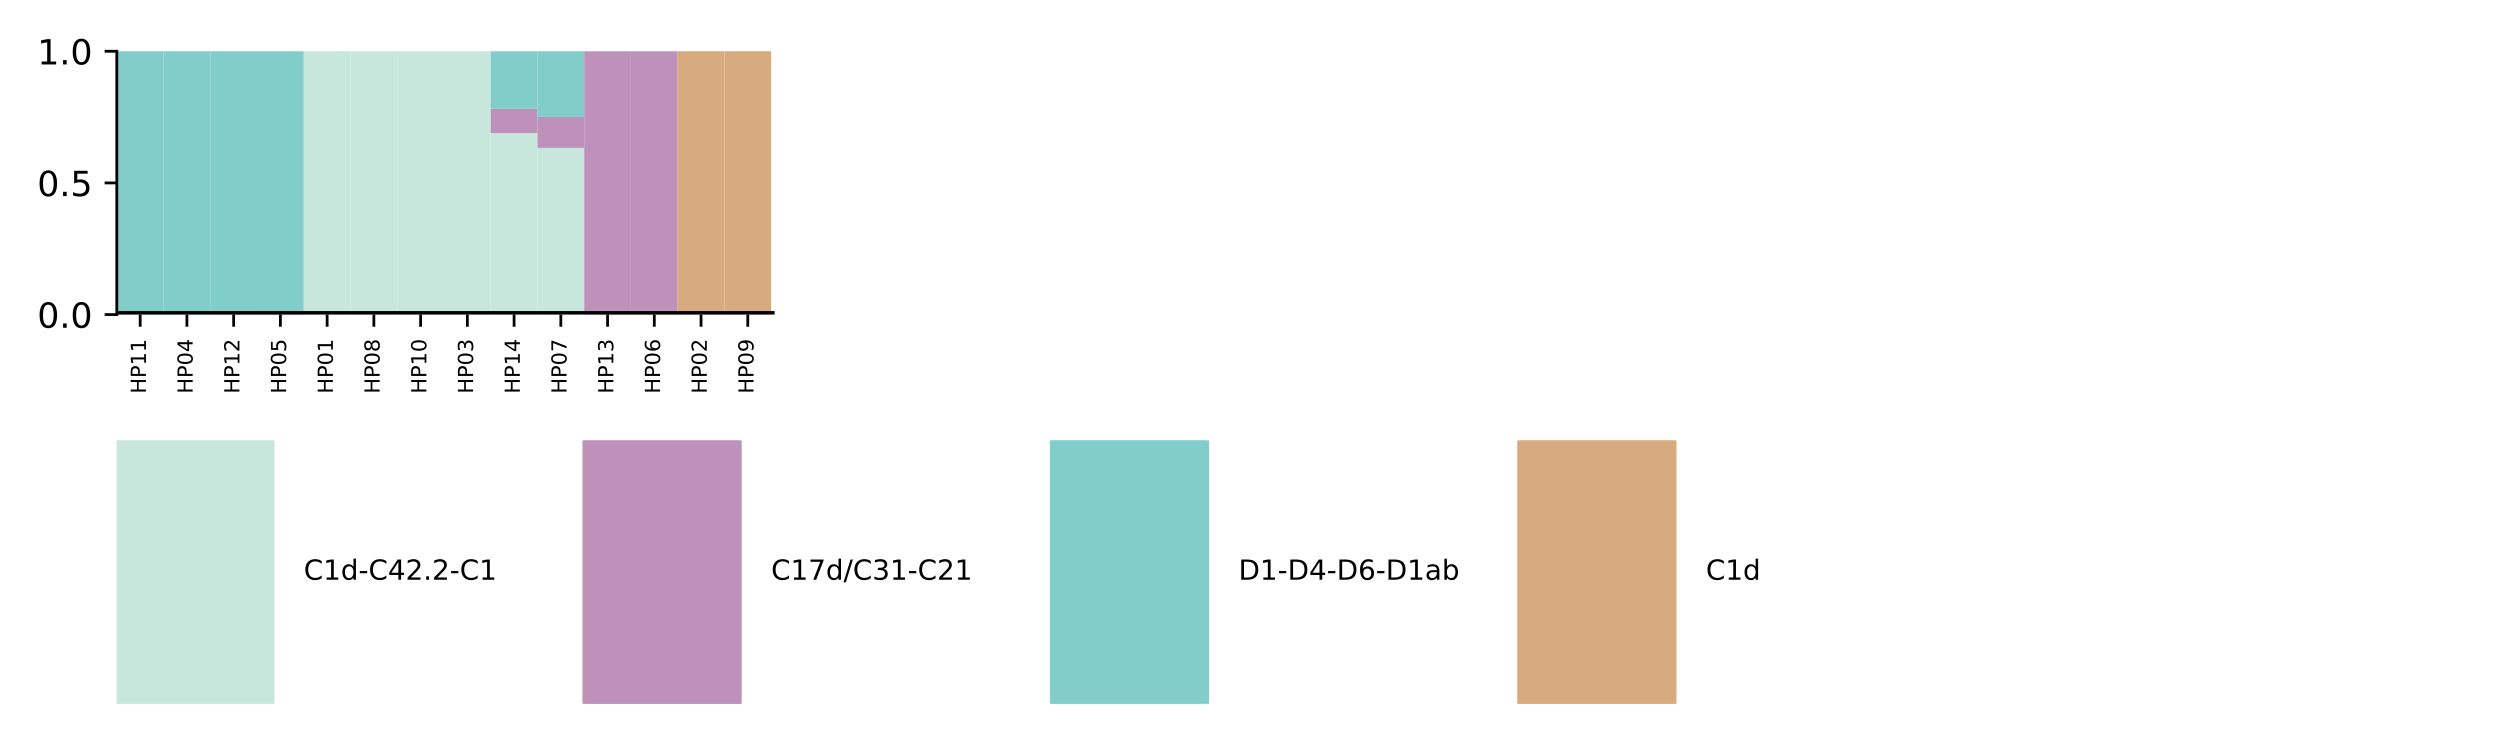 <?xml version="1.0" encoding="utf-8" standalone="no"?>
<!DOCTYPE svg PUBLIC "-//W3C//DTD SVG 1.1//EN"
  "http://www.w3.org/Graphics/SVG/1.1/DTD/svg11.dtd">
<!-- Created with matplotlib (http://matplotlib.org/) -->
<svg height="216pt" version="1.1" viewBox="0 0 720 216" width="720pt" xmlns="http://www.w3.org/2000/svg" xmlns:xlink="http://www.w3.org/1999/xlink">
 <defs>
  <style type="text/css">
*{stroke-linecap:butt;stroke-linejoin:round;}
  </style>
 </defs>
 <g id="figure_1">
  <g id="patch_1">
   <path d="M 0 216 
L 720 216 
L 720 0 
L 0 0 
z
" style="fill:#ffffff;"/>
  </g>
  <g id="axes_1">
   <g id="patch_2">
    <path d="M 33.64 90.595 
L 706.68 90.595 
L 706.68 14.76 
L 33.64 14.76 
z
" style="fill:#ffffff;"/>
   </g>
   <g id="PatchCollection_1">
    <path clip-path="url(#p7e6abe39ae)" d="M 33.64 90.595 
L 47.101 90.595 
L 47.101 14.76 
L 33.64 14.76 
z
" style="fill:#81cdc9;"/>
    <path clip-path="url(#p7e6abe39ae)" d="M 47.101 90.595 
L 60.562 90.595 
L 60.562 14.76 
L 47.101 14.76 
z
" style="fill:#81cdc9;"/>
    <path clip-path="url(#p7e6abe39ae)" d="M 60.562 90.595 
L 74.022 90.595 
L 74.022 89.602 
L 60.562 89.602 
z
" style="fill:#bd91ba;"/>
    <path clip-path="url(#p7e6abe39ae)" d="M 60.562 89.602 
L 74.022 89.602 
L 74.022 14.76 
L 60.562 14.76 
z
" style="fill:#81cdc9;"/>
    <path clip-path="url(#p7e6abe39ae)" d="M 74.022 90.595 
L 87.483 90.595 
L 87.483 89.583 
L 74.022 89.583 
z
" style="fill:#bd91ba;"/>
    <path clip-path="url(#p7e6abe39ae)" d="M 74.022 89.583 
L 87.483 89.583 
L 87.483 14.76 
L 74.022 14.76 
z
" style="fill:#81cdc9;"/>
    <path clip-path="url(#p7e6abe39ae)" d="M 87.483 90.595 
L 100.944 90.595 
L 100.944 14.76 
L 87.483 14.76 
z
" style="fill:#c7e6dc;"/>
    <path clip-path="url(#p7e6abe39ae)" d="M 100.944 90.595 
L 114.405 90.595 
L 114.405 14.76 
L 100.944 14.76 
z
" style="fill:#c7e6dc;"/>
    <path clip-path="url(#p7e6abe39ae)" d="M 114.405 90.595 
L 127.866 90.595 
L 127.866 14.76 
L 114.405 14.76 
z
" style="fill:#c7e6dc;"/>
    <path clip-path="url(#p7e6abe39ae)" d="M 127.866 90.595 
L 141.326 90.595 
L 141.326 14.76 
L 127.866 14.76 
z
" style="fill:#c7e6dc;"/>
    <path clip-path="url(#p7e6abe39ae)" d="M 141.326 90.595 
L 154.787 90.595 
L 154.787 38.36 
L 141.326 38.36 
z
" style="fill:#c7e6dc;"/>
    <path clip-path="url(#p7e6abe39ae)" d="M 141.326 38.36 
L 154.787 38.36 
L 154.787 31.35 
L 141.326 31.35 
z
" style="fill:#bd91ba;"/>
    <path clip-path="url(#p7e6abe39ae)" d="M 141.326 31.35 
L 154.787 31.35 
L 154.787 14.76 
L 141.326 14.76 
z
" style="fill:#81cdc9;"/>
    <path clip-path="url(#p7e6abe39ae)" d="M 154.787 90.595 
L 168.248 90.595 
L 168.248 42.595 
L 154.787 42.595 
z
" style="fill:#c7e6dc;"/>
    <path clip-path="url(#p7e6abe39ae)" d="M 154.787 42.595 
L 168.248 42.595 
L 168.248 33.685 
L 154.787 33.685 
z
" style="fill:#bd91ba;"/>
    <path clip-path="url(#p7e6abe39ae)" d="M 154.787 33.685 
L 168.248 33.685 
L 168.248 14.76 
L 154.787 14.76 
z
" style="fill:#81cdc9;"/>
    <path clip-path="url(#p7e6abe39ae)" d="M 168.248 90.595 
L 181.709 90.595 
L 181.709 14.76 
L 168.248 14.76 
z
" style="fill:#bd91ba;"/>
    <path clip-path="url(#p7e6abe39ae)" d="M 181.709 90.595 
L 195.17 90.595 
L 195.17 14.76 
L 181.709 14.76 
z
" style="fill:#bd91ba;"/>
    <path clip-path="url(#p7e6abe39ae)" d="M 195.17 90.595 
L 208.63 90.595 
L 208.63 14.76 
L 195.17 14.76 
z
" style="fill:#d8ab7f;"/>
    <path clip-path="url(#p7e6abe39ae)" d="M 208.63 90.595 
L 222.091 90.595 
L 222.091 14.76 
L 208.63 14.76 
z
" style="fill:#d8ab7f;"/>
   </g>
   <g id="matplotlib.axis_1">
    <g id="xtick_1">
     <g id="line2d_1">
      <defs>
       <path d="M 0 0 
L 0 3.5 
" id="m11fb03da22" style="stroke:#000000;stroke-width:0.8;"/>
      </defs>
      <g>
       <use style="stroke:#000000;stroke-width:0.8;" x="40.37" xlink:href="#m11fb03da22" y="90.595"/>
      </g>
     </g>
     <g id="text_1">
      <!-- HP11 -->
      <defs>
       <path d="M 9.812 72.906 
L 19.672 72.906 
L 19.672 43.016 
L 55.516 43.016 
L 55.516 72.906 
L 65.375 72.906 
L 65.375 0 
L 55.516 0 
L 55.516 34.719 
L 19.672 34.719 
L 19.672 0 
L 9.812 0 
z
" id="DejaVuSans-48"/>
       <path d="M 19.672 64.797 
L 19.672 37.406 
L 32.078 37.406 
Q 38.969 37.406 42.719 40.969 
Q 46.484 44.531 46.484 51.125 
Q 46.484 57.672 42.719 61.234 
Q 38.969 64.797 32.078 64.797 
z
M 9.812 72.906 
L 32.078 72.906 
Q 44.344 72.906 50.609 67.359 
Q 56.891 61.812 56.891 51.125 
Q 56.891 40.328 50.609 34.812 
Q 44.344 29.297 32.078 29.297 
L 19.672 29.297 
L 19.672 0 
L 9.812 0 
z
" id="DejaVuSans-50"/>
       <path d="M 12.406 8.297 
L 28.516 8.297 
L 28.516 63.922 
L 10.984 60.406 
L 10.984 69.391 
L 28.422 72.906 
L 38.281 72.906 
L 38.281 8.297 
L 54.391 8.297 
L 54.391 0 
L 12.406 0 
z
" id="DejaVuSans-31"/>
      </defs>
      <g transform="translate(42.026 113.36)rotate(-90)scale(0.06 -0.06)">
       <use xlink:href="#DejaVuSans-48"/>
       <use x="75.195" xlink:href="#DejaVuSans-50"/>
       <use x="135.498" xlink:href="#DejaVuSans-31"/>
       <use x="199.121" xlink:href="#DejaVuSans-31"/>
      </g>
     </g>
    </g>
    <g id="xtick_2">
     <g id="line2d_2">
      <g>
       <use style="stroke:#000000;stroke-width:0.8;" x="53.831" xlink:href="#m11fb03da22" y="90.595"/>
      </g>
     </g>
     <g id="text_2">
      <!-- HP04 -->
      <defs>
       <path d="M 31.781 66.406 
Q 24.172 66.406 20.328 58.906 
Q 16.5 51.422 16.5 36.375 
Q 16.5 21.391 20.328 13.891 
Q 24.172 6.391 31.781 6.391 
Q 39.453 6.391 43.281 13.891 
Q 47.125 21.391 47.125 36.375 
Q 47.125 51.422 43.281 58.906 
Q 39.453 66.406 31.781 66.406 
z
M 31.781 74.219 
Q 44.047 74.219 50.516 64.516 
Q 56.984 54.828 56.984 36.375 
Q 56.984 17.969 50.516 8.266 
Q 44.047 -1.422 31.781 -1.422 
Q 19.531 -1.422 13.062 8.266 
Q 6.594 17.969 6.594 36.375 
Q 6.594 54.828 13.062 64.516 
Q 19.531 74.219 31.781 74.219 
z
" id="DejaVuSans-30"/>
       <path d="M 37.797 64.312 
L 12.891 25.391 
L 37.797 25.391 
z
M 35.203 72.906 
L 47.609 72.906 
L 47.609 25.391 
L 58.016 25.391 
L 58.016 17.188 
L 47.609 17.188 
L 47.609 0 
L 37.797 0 
L 37.797 17.188 
L 4.891 17.188 
L 4.891 26.703 
z
" id="DejaVuSans-34"/>
      </defs>
      <g transform="translate(55.487 113.36)rotate(-90)scale(0.06 -0.06)">
       <use xlink:href="#DejaVuSans-48"/>
       <use x="75.195" xlink:href="#DejaVuSans-50"/>
       <use x="135.498" xlink:href="#DejaVuSans-30"/>
       <use x="199.121" xlink:href="#DejaVuSans-34"/>
      </g>
     </g>
    </g>
    <g id="xtick_3">
     <g id="line2d_3">
      <g>
       <use style="stroke:#000000;stroke-width:0.8;" x="67.292" xlink:href="#m11fb03da22" y="90.595"/>
      </g>
     </g>
     <g id="text_3">
      <!-- HP12 -->
      <defs>
       <path d="M 19.188 8.297 
L 53.609 8.297 
L 53.609 0 
L 7.328 0 
L 7.328 8.297 
Q 12.938 14.109 22.625 23.891 
Q 32.328 33.688 34.812 36.531 
Q 39.547 41.844 41.422 45.531 
Q 43.312 49.219 43.312 52.781 
Q 43.312 58.594 39.234 62.25 
Q 35.156 65.922 28.609 65.922 
Q 23.969 65.922 18.812 64.312 
Q 13.672 62.703 7.812 59.422 
L 7.812 69.391 
Q 13.766 71.781 18.938 73 
Q 24.125 74.219 28.422 74.219 
Q 39.75 74.219 46.484 68.547 
Q 53.219 62.891 53.219 53.422 
Q 53.219 48.922 51.531 44.891 
Q 49.859 40.875 45.406 35.406 
Q 44.188 33.984 37.641 27.219 
Q 31.109 20.453 19.188 8.297 
z
" id="DejaVuSans-32"/>
      </defs>
      <g transform="translate(68.948 113.36)rotate(-90)scale(0.06 -0.06)">
       <use xlink:href="#DejaVuSans-48"/>
       <use x="75.195" xlink:href="#DejaVuSans-50"/>
       <use x="135.498" xlink:href="#DejaVuSans-31"/>
       <use x="199.121" xlink:href="#DejaVuSans-32"/>
      </g>
     </g>
    </g>
    <g id="xtick_4">
     <g id="line2d_4">
      <g>
       <use style="stroke:#000000;stroke-width:0.8;" x="80.753" xlink:href="#m11fb03da22" y="90.595"/>
      </g>
     </g>
     <g id="text_4">
      <!-- HP05 -->
      <defs>
       <path d="M 10.797 72.906 
L 49.516 72.906 
L 49.516 64.594 
L 19.828 64.594 
L 19.828 46.734 
Q 21.969 47.469 24.109 47.828 
Q 26.266 48.188 28.422 48.188 
Q 40.625 48.188 47.75 41.5 
Q 54.891 34.812 54.891 23.391 
Q 54.891 11.625 47.562 5.094 
Q 40.234 -1.422 26.906 -1.422 
Q 22.312 -1.422 17.547 -0.641 
Q 12.797 0.141 7.719 1.703 
L 7.719 11.625 
Q 12.109 9.234 16.797 8.062 
Q 21.484 6.891 26.703 6.891 
Q 35.156 6.891 40.078 11.328 
Q 45.016 15.766 45.016 23.391 
Q 45.016 31 40.078 35.438 
Q 35.156 39.891 26.703 39.891 
Q 22.75 39.891 18.812 39.016 
Q 14.891 38.141 10.797 36.281 
z
" id="DejaVuSans-35"/>
      </defs>
      <g transform="translate(82.408 113.36)rotate(-90)scale(0.06 -0.06)">
       <use xlink:href="#DejaVuSans-48"/>
       <use x="75.195" xlink:href="#DejaVuSans-50"/>
       <use x="135.498" xlink:href="#DejaVuSans-30"/>
       <use x="199.121" xlink:href="#DejaVuSans-35"/>
      </g>
     </g>
    </g>
    <g id="xtick_5">
     <g id="line2d_5">
      <g>
       <use style="stroke:#000000;stroke-width:0.8;" x="94.214" xlink:href="#m11fb03da22" y="90.595"/>
      </g>
     </g>
     <g id="text_5">
      <!-- HP01 -->
      <g transform="translate(95.869 113.36)rotate(-90)scale(0.06 -0.06)">
       <use xlink:href="#DejaVuSans-48"/>
       <use x="75.195" xlink:href="#DejaVuSans-50"/>
       <use x="135.498" xlink:href="#DejaVuSans-30"/>
       <use x="199.121" xlink:href="#DejaVuSans-31"/>
      </g>
     </g>
    </g>
    <g id="xtick_6">
     <g id="line2d_6">
      <g>
       <use style="stroke:#000000;stroke-width:0.8;" x="107.674" xlink:href="#m11fb03da22" y="90.595"/>
      </g>
     </g>
     <g id="text_6">
      <!-- HP08 -->
      <defs>
       <path d="M 31.781 34.625 
Q 24.75 34.625 20.719 30.859 
Q 16.703 27.094 16.703 20.516 
Q 16.703 13.922 20.719 10.156 
Q 24.75 6.391 31.781 6.391 
Q 38.812 6.391 42.859 10.172 
Q 46.922 13.969 46.922 20.516 
Q 46.922 27.094 42.891 30.859 
Q 38.875 34.625 31.781 34.625 
z
M 21.922 38.812 
Q 15.578 40.375 12.031 44.719 
Q 8.5 49.078 8.5 55.328 
Q 8.5 64.062 14.719 69.141 
Q 20.953 74.219 31.781 74.219 
Q 42.672 74.219 48.875 69.141 
Q 55.078 64.062 55.078 55.328 
Q 55.078 49.078 51.531 44.719 
Q 48 40.375 41.703 38.812 
Q 48.828 37.156 52.797 32.312 
Q 56.781 27.484 56.781 20.516 
Q 56.781 9.906 50.312 4.234 
Q 43.844 -1.422 31.781 -1.422 
Q 19.734 -1.422 13.25 4.234 
Q 6.781 9.906 6.781 20.516 
Q 6.781 27.484 10.781 32.312 
Q 14.797 37.156 21.922 38.812 
z
M 18.312 54.391 
Q 18.312 48.734 21.844 45.562 
Q 25.391 42.391 31.781 42.391 
Q 38.141 42.391 41.719 45.562 
Q 45.312 48.734 45.312 54.391 
Q 45.312 60.062 41.719 63.234 
Q 38.141 66.406 31.781 66.406 
Q 25.391 66.406 21.844 63.234 
Q 18.312 60.062 18.312 54.391 
z
" id="DejaVuSans-38"/>
      </defs>
      <g transform="translate(109.33 113.36)rotate(-90)scale(0.06 -0.06)">
       <use xlink:href="#DejaVuSans-48"/>
       <use x="75.195" xlink:href="#DejaVuSans-50"/>
       <use x="135.498" xlink:href="#DejaVuSans-30"/>
       <use x="199.121" xlink:href="#DejaVuSans-38"/>
      </g>
     </g>
    </g>
    <g id="xtick_7">
     <g id="line2d_7">
      <g>
       <use style="stroke:#000000;stroke-width:0.8;" x="121.135" xlink:href="#m11fb03da22" y="90.595"/>
      </g>
     </g>
     <g id="text_7">
      <!-- HP10 -->
      <g transform="translate(122.791 113.36)rotate(-90)scale(0.06 -0.06)">
       <use xlink:href="#DejaVuSans-48"/>
       <use x="75.195" xlink:href="#DejaVuSans-50"/>
       <use x="135.498" xlink:href="#DejaVuSans-31"/>
       <use x="199.121" xlink:href="#DejaVuSans-30"/>
      </g>
     </g>
    </g>
    <g id="xtick_8">
     <g id="line2d_8">
      <g>
       <use style="stroke:#000000;stroke-width:0.8;" x="134.596" xlink:href="#m11fb03da22" y="90.595"/>
      </g>
     </g>
     <g id="text_8">
      <!-- HP03 -->
      <defs>
       <path d="M 40.578 39.312 
Q 47.656 37.797 51.625 33 
Q 55.609 28.219 55.609 21.188 
Q 55.609 10.406 48.188 4.484 
Q 40.766 -1.422 27.094 -1.422 
Q 22.516 -1.422 17.656 -0.516 
Q 12.797 0.391 7.625 2.203 
L 7.625 11.719 
Q 11.719 9.328 16.594 8.109 
Q 21.484 6.891 26.812 6.891 
Q 36.078 6.891 40.938 10.547 
Q 45.797 14.203 45.797 21.188 
Q 45.797 27.641 41.281 31.266 
Q 36.766 34.906 28.719 34.906 
L 20.219 34.906 
L 20.219 43.016 
L 29.109 43.016 
Q 36.375 43.016 40.234 45.922 
Q 44.094 48.828 44.094 54.297 
Q 44.094 59.906 40.109 62.906 
Q 36.141 65.922 28.719 65.922 
Q 24.656 65.922 20.016 65.031 
Q 15.375 64.156 9.812 62.312 
L 9.812 71.094 
Q 15.438 72.656 20.344 73.438 
Q 25.25 74.219 29.594 74.219 
Q 40.828 74.219 47.359 69.109 
Q 53.906 64.016 53.906 55.328 
Q 53.906 49.266 50.438 45.094 
Q 46.969 40.922 40.578 39.312 
z
" id="DejaVuSans-33"/>
      </defs>
      <g transform="translate(136.252 113.36)rotate(-90)scale(0.06 -0.06)">
       <use xlink:href="#DejaVuSans-48"/>
       <use x="75.195" xlink:href="#DejaVuSans-50"/>
       <use x="135.498" xlink:href="#DejaVuSans-30"/>
       <use x="199.121" xlink:href="#DejaVuSans-33"/>
      </g>
     </g>
    </g>
    <g id="xtick_9">
     <g id="line2d_9">
      <g>
       <use style="stroke:#000000;stroke-width:0.8;" x="148.057" xlink:href="#m11fb03da22" y="90.595"/>
      </g>
     </g>
     <g id="text_9">
      <!-- HP14 -->
      <g transform="translate(149.712 113.36)rotate(-90)scale(0.06 -0.06)">
       <use xlink:href="#DejaVuSans-48"/>
       <use x="75.195" xlink:href="#DejaVuSans-50"/>
       <use x="135.498" xlink:href="#DejaVuSans-31"/>
       <use x="199.121" xlink:href="#DejaVuSans-34"/>
      </g>
     </g>
    </g>
    <g id="xtick_10">
     <g id="line2d_10">
      <g>
       <use style="stroke:#000000;stroke-width:0.8;" x="161.518" xlink:href="#m11fb03da22" y="90.595"/>
      </g>
     </g>
     <g id="text_10">
      <!-- HP07 -->
      <defs>
       <path d="M 8.203 72.906 
L 55.078 72.906 
L 55.078 68.703 
L 28.609 0 
L 18.312 0 
L 43.219 64.594 
L 8.203 64.594 
z
" id="DejaVuSans-37"/>
      </defs>
      <g transform="translate(163.173 113.36)rotate(-90)scale(0.06 -0.06)">
       <use xlink:href="#DejaVuSans-48"/>
       <use x="75.195" xlink:href="#DejaVuSans-50"/>
       <use x="135.498" xlink:href="#DejaVuSans-30"/>
       <use x="199.121" xlink:href="#DejaVuSans-37"/>
      </g>
     </g>
    </g>
    <g id="xtick_11">
     <g id="line2d_11">
      <g>
       <use style="stroke:#000000;stroke-width:0.8;" x="174.978" xlink:href="#m11fb03da22" y="90.595"/>
      </g>
     </g>
     <g id="text_11">
      <!-- HP13 -->
      <g transform="translate(176.634 113.36)rotate(-90)scale(0.06 -0.06)">
       <use xlink:href="#DejaVuSans-48"/>
       <use x="75.195" xlink:href="#DejaVuSans-50"/>
       <use x="135.498" xlink:href="#DejaVuSans-31"/>
       <use x="199.121" xlink:href="#DejaVuSans-33"/>
      </g>
     </g>
    </g>
    <g id="xtick_12">
     <g id="line2d_12">
      <g>
       <use style="stroke:#000000;stroke-width:0.8;" x="188.439" xlink:href="#m11fb03da22" y="90.595"/>
      </g>
     </g>
     <g id="text_12">
      <!-- HP06 -->
      <defs>
       <path d="M 33.016 40.375 
Q 26.375 40.375 22.484 35.828 
Q 18.609 31.297 18.609 23.391 
Q 18.609 15.531 22.484 10.953 
Q 26.375 6.391 33.016 6.391 
Q 39.656 6.391 43.531 10.953 
Q 47.406 15.531 47.406 23.391 
Q 47.406 31.297 43.531 35.828 
Q 39.656 40.375 33.016 40.375 
z
M 52.594 71.297 
L 52.594 62.312 
Q 48.875 64.062 45.094 64.984 
Q 41.312 65.922 37.594 65.922 
Q 27.828 65.922 22.672 59.328 
Q 17.531 52.734 16.797 39.406 
Q 19.672 43.656 24.016 45.922 
Q 28.375 48.188 33.594 48.188 
Q 44.578 48.188 50.953 41.516 
Q 57.328 34.859 57.328 23.391 
Q 57.328 12.156 50.688 5.359 
Q 44.047 -1.422 33.016 -1.422 
Q 20.359 -1.422 13.672 8.266 
Q 6.984 17.969 6.984 36.375 
Q 6.984 53.656 15.188 63.938 
Q 23.391 74.219 37.203 74.219 
Q 40.922 74.219 44.703 73.484 
Q 48.484 72.75 52.594 71.297 
z
" id="DejaVuSans-36"/>
      </defs>
      <g transform="translate(190.095 113.36)rotate(-90)scale(0.06 -0.06)">
       <use xlink:href="#DejaVuSans-48"/>
       <use x="75.195" xlink:href="#DejaVuSans-50"/>
       <use x="135.498" xlink:href="#DejaVuSans-30"/>
       <use x="199.121" xlink:href="#DejaVuSans-36"/>
      </g>
     </g>
    </g>
    <g id="xtick_13">
     <g id="line2d_13">
      <g>
       <use style="stroke:#000000;stroke-width:0.8;" x="201.9" xlink:href="#m11fb03da22" y="90.595"/>
      </g>
     </g>
     <g id="text_13">
      <!-- HP02 -->
      <g transform="translate(203.556 113.36)rotate(-90)scale(0.06 -0.06)">
       <use xlink:href="#DejaVuSans-48"/>
       <use x="75.195" xlink:href="#DejaVuSans-50"/>
       <use x="135.498" xlink:href="#DejaVuSans-30"/>
       <use x="199.121" xlink:href="#DejaVuSans-32"/>
      </g>
     </g>
    </g>
    <g id="xtick_14">
     <g id="line2d_14">
      <g>
       <use style="stroke:#000000;stroke-width:0.8;" x="215.361" xlink:href="#m11fb03da22" y="90.595"/>
      </g>
     </g>
     <g id="text_14">
      <!-- HP09 -->
      <defs>
       <path d="M 10.984 1.516 
L 10.984 10.5 
Q 14.703 8.734 18.5 7.812 
Q 22.312 6.891 25.984 6.891 
Q 35.75 6.891 40.891 13.453 
Q 46.047 20.016 46.781 33.406 
Q 43.953 29.203 39.594 26.953 
Q 35.25 24.703 29.984 24.703 
Q 19.047 24.703 12.672 31.312 
Q 6.297 37.938 6.297 49.422 
Q 6.297 60.641 12.938 67.422 
Q 19.578 74.219 30.609 74.219 
Q 43.266 74.219 49.922 64.516 
Q 56.594 54.828 56.594 36.375 
Q 56.594 19.141 48.406 8.859 
Q 40.234 -1.422 26.422 -1.422 
Q 22.703 -1.422 18.891 -0.688 
Q 15.094 0.047 10.984 1.516 
z
M 30.609 32.422 
Q 37.25 32.422 41.125 36.953 
Q 45.016 41.5 45.016 49.422 
Q 45.016 57.281 41.125 61.844 
Q 37.25 66.406 30.609 66.406 
Q 23.969 66.406 20.094 61.844 
Q 16.219 57.281 16.219 49.422 
Q 16.219 41.5 20.094 36.953 
Q 23.969 32.422 30.609 32.422 
z
" id="DejaVuSans-39"/>
      </defs>
      <g transform="translate(217.016 113.36)rotate(-90)scale(0.06 -0.06)">
       <use xlink:href="#DejaVuSans-48"/>
       <use x="75.195" xlink:href="#DejaVuSans-50"/>
       <use x="135.498" xlink:href="#DejaVuSans-30"/>
       <use x="199.121" xlink:href="#DejaVuSans-39"/>
      </g>
     </g>
    </g>
   </g>
   <g id="matplotlib.axis_2">
    <g id="ytick_1">
     <g id="line2d_15">
      <defs>
       <path d="M 0 0 
L -3.5 0 
" id="m60a0d7e2dd" style="stroke:#000000;stroke-width:0.8;"/>
      </defs>
      <g>
       <use style="stroke:#000000;stroke-width:0.8;" x="33.64" xlink:href="#m60a0d7e2dd" y="90.595"/>
      </g>
     </g>
     <g id="text_15">
      <!-- 0.0 -->
      <defs>
       <path d="M 10.688 12.406 
L 21 12.406 
L 21 0 
L 10.688 0 
z
" id="DejaVuSans-2e"/>
      </defs>
      <g transform="translate(10.737 94.394)scale(0.1 -0.1)">
       <use xlink:href="#DejaVuSans-30"/>
       <use x="63.623" xlink:href="#DejaVuSans-2e"/>
       <use x="95.41" xlink:href="#DejaVuSans-30"/>
      </g>
     </g>
    </g>
    <g id="ytick_2">
     <g id="line2d_16">
      <g>
       <use style="stroke:#000000;stroke-width:0.8;" x="33.64" xlink:href="#m60a0d7e2dd" y="52.678"/>
      </g>
     </g>
     <g id="text_16">
      <!-- 0.5 -->
      <g transform="translate(10.737 56.477)scale(0.1 -0.1)">
       <use xlink:href="#DejaVuSans-30"/>
       <use x="63.623" xlink:href="#DejaVuSans-2e"/>
       <use x="95.41" xlink:href="#DejaVuSans-35"/>
      </g>
     </g>
    </g>
    <g id="ytick_3">
     <g id="line2d_17">
      <g>
       <use style="stroke:#000000;stroke-width:0.8;" x="33.64" xlink:href="#m60a0d7e2dd" y="14.76"/>
      </g>
     </g>
     <g id="text_17">
      <!-- 1.0 -->
      <g transform="translate(10.737 18.559)scale(0.1 -0.1)">
       <use xlink:href="#DejaVuSans-31"/>
       <use x="63.623" xlink:href="#DejaVuSans-2e"/>
       <use x="95.41" xlink:href="#DejaVuSans-30"/>
      </g>
     </g>
    </g>
   </g>
   <g id="line2d_18">
    <path clip-path="url(#p7e6abe39ae)" d="M 33.64 90.595 
L 222.091 90.595 
" style="fill:none;stroke:#000000;stroke-linecap:square;stroke-width:2;"/>
   </g>
   <g id="patch_3">
    <path d="M 33.64 90.595 
L 33.64 14.76 
" style="fill:none;stroke:#000000;stroke-linecap:square;stroke-linejoin:miter;stroke-width:0.8;"/>
   </g>
  </g>
  <g id="axes_2">
   <g id="patch_4">
    <path clip-path="url(#p9818f712a2)" d="M 33.64 126.845 
L 78.509 126.845 
L 78.509 202.68 
L 33.64 202.68 
z
" style="fill:#c7e6dc;stroke:#c7e6dc;stroke-linejoin:miter;"/>
   </g>
   <g id="patch_5">
    <path clip-path="url(#p9818f712a2)" d="M 168.248 126.845 
L 213.117 126.845 
L 213.117 202.68 
L 168.248 202.68 
z
" style="fill:#bd91ba;stroke:#bd91ba;stroke-linejoin:miter;"/>
   </g>
   <g id="patch_6">
    <path clip-path="url(#p9818f712a2)" d="M 302.856 126.845 
L 347.725 126.845 
L 347.725 202.68 
L 302.856 202.68 
z
" style="fill:#81cdc9;stroke:#81cdc9;stroke-linejoin:miter;"/>
   </g>
   <g id="patch_7">
    <path clip-path="url(#p9818f712a2)" d="M 437.464 126.845 
L 482.333 126.845 
L 482.333 202.68 
L 437.464 202.68 
z
" style="fill:#d8ab7f;stroke:#d8ab7f;stroke-linejoin:miter;"/>
   </g>
   <g id="text_18">
    <!-- C1d-C42.2-C1 -->
    <defs>
     <path d="M 64.406 67.281 
L 64.406 56.891 
Q 59.422 61.531 53.781 63.812 
Q 48.141 66.109 41.797 66.109 
Q 29.297 66.109 22.656 58.469 
Q 16.016 50.828 16.016 36.375 
Q 16.016 21.969 22.656 14.328 
Q 29.297 6.688 41.797 6.688 
Q 48.141 6.688 53.781 8.984 
Q 59.422 11.281 64.406 15.922 
L 64.406 5.609 
Q 59.234 2.094 53.438 0.328 
Q 47.656 -1.422 41.219 -1.422 
Q 24.656 -1.422 15.125 8.703 
Q 5.609 18.844 5.609 36.375 
Q 5.609 53.953 15.125 64.078 
Q 24.656 74.219 41.219 74.219 
Q 47.75 74.219 53.531 72.484 
Q 59.328 70.75 64.406 67.281 
z
" id="DejaVuSans-43"/>
     <path d="M 45.406 46.391 
L 45.406 75.984 
L 54.391 75.984 
L 54.391 0 
L 45.406 0 
L 45.406 8.203 
Q 42.578 3.328 38.25 0.953 
Q 33.938 -1.422 27.875 -1.422 
Q 17.969 -1.422 11.734 6.484 
Q 5.516 14.406 5.516 27.297 
Q 5.516 40.188 11.734 48.094 
Q 17.969 56 27.875 56 
Q 33.938 56 38.25 53.625 
Q 42.578 51.266 45.406 46.391 
z
M 14.797 27.297 
Q 14.797 17.391 18.875 11.75 
Q 22.953 6.109 30.078 6.109 
Q 37.203 6.109 41.297 11.75 
Q 45.406 17.391 45.406 27.297 
Q 45.406 37.203 41.297 42.844 
Q 37.203 48.484 30.078 48.484 
Q 22.953 48.484 18.875 42.844 
Q 14.797 37.203 14.797 27.297 
z
" id="DejaVuSans-64"/>
     <path d="M 4.891 31.391 
L 31.203 31.391 
L 31.203 23.391 
L 4.891 23.391 
z
" id="DejaVuSans-2d"/>
    </defs>
    <g transform="translate(87.483 166.97)scale(0.08 -0.08)">
     <use xlink:href="#DejaVuSans-43"/>
     <use x="69.824" xlink:href="#DejaVuSans-31"/>
     <use x="133.447" xlink:href="#DejaVuSans-64"/>
     <use x="196.924" xlink:href="#DejaVuSans-2d"/>
     <use x="233.008" xlink:href="#DejaVuSans-43"/>
     <use x="302.832" xlink:href="#DejaVuSans-34"/>
     <use x="366.455" xlink:href="#DejaVuSans-32"/>
     <use x="430.078" xlink:href="#DejaVuSans-2e"/>
     <use x="461.865" xlink:href="#DejaVuSans-32"/>
     <use x="525.488" xlink:href="#DejaVuSans-2d"/>
     <use x="561.572" xlink:href="#DejaVuSans-43"/>
     <use x="631.396" xlink:href="#DejaVuSans-31"/>
    </g>
   </g>
   <g id="text_19">
    <!-- C17d/C31-C21 -->
    <defs>
     <path d="M 25.391 72.906 
L 33.688 72.906 
L 8.297 -9.281 
L 0 -9.281 
z
" id="DejaVuSans-2f"/>
    </defs>
    <g transform="translate(222.091 166.97)scale(0.08 -0.08)">
     <use xlink:href="#DejaVuSans-43"/>
     <use x="69.824" xlink:href="#DejaVuSans-31"/>
     <use x="133.447" xlink:href="#DejaVuSans-37"/>
     <use x="197.07" xlink:href="#DejaVuSans-64"/>
     <use x="260.547" xlink:href="#DejaVuSans-2f"/>
     <use x="294.238" xlink:href="#DejaVuSans-43"/>
     <use x="364.062" xlink:href="#DejaVuSans-33"/>
     <use x="427.686" xlink:href="#DejaVuSans-31"/>
     <use x="491.309" xlink:href="#DejaVuSans-2d"/>
     <use x="527.393" xlink:href="#DejaVuSans-43"/>
     <use x="597.217" xlink:href="#DejaVuSans-32"/>
     <use x="660.84" xlink:href="#DejaVuSans-31"/>
    </g>
   </g>
   <g id="text_20">
    <!-- D1-D4-D6-D1ab -->
    <defs>
     <path d="M 19.672 64.797 
L 19.672 8.109 
L 31.594 8.109 
Q 46.688 8.109 53.688 14.938 
Q 60.688 21.781 60.688 36.531 
Q 60.688 51.172 53.688 57.984 
Q 46.688 64.797 31.594 64.797 
z
M 9.812 72.906 
L 30.078 72.906 
Q 51.266 72.906 61.172 64.094 
Q 71.094 55.281 71.094 36.531 
Q 71.094 17.672 61.125 8.828 
Q 51.172 0 30.078 0 
L 9.812 0 
z
" id="DejaVuSans-44"/>
     <path d="M 34.281 27.484 
Q 23.391 27.484 19.188 25 
Q 14.984 22.516 14.984 16.5 
Q 14.984 11.719 18.141 8.906 
Q 21.297 6.109 26.703 6.109 
Q 34.188 6.109 38.703 11.406 
Q 43.219 16.703 43.219 25.484 
L 43.219 27.484 
z
M 52.203 31.203 
L 52.203 0 
L 43.219 0 
L 43.219 8.297 
Q 40.141 3.328 35.547 0.953 
Q 30.953 -1.422 24.312 -1.422 
Q 15.922 -1.422 10.953 3.297 
Q 6 8.016 6 15.922 
Q 6 25.141 12.172 29.828 
Q 18.359 34.516 30.609 34.516 
L 43.219 34.516 
L 43.219 35.406 
Q 43.219 41.609 39.141 45 
Q 35.062 48.391 27.688 48.391 
Q 23 48.391 18.547 47.266 
Q 14.109 46.141 10.016 43.891 
L 10.016 52.203 
Q 14.938 54.109 19.578 55.047 
Q 24.219 56 28.609 56 
Q 40.484 56 46.344 49.844 
Q 52.203 43.703 52.203 31.203 
z
" id="DejaVuSans-61"/>
     <path d="M 48.688 27.297 
Q 48.688 37.203 44.609 42.844 
Q 40.531 48.484 33.406 48.484 
Q 26.266 48.484 22.188 42.844 
Q 18.109 37.203 18.109 27.297 
Q 18.109 17.391 22.188 11.75 
Q 26.266 6.109 33.406 6.109 
Q 40.531 6.109 44.609 11.75 
Q 48.688 17.391 48.688 27.297 
z
M 18.109 46.391 
Q 20.953 51.266 25.266 53.625 
Q 29.594 56 35.594 56 
Q 45.562 56 51.781 48.094 
Q 58.016 40.188 58.016 27.297 
Q 58.016 14.406 51.781 6.484 
Q 45.562 -1.422 35.594 -1.422 
Q 29.594 -1.422 25.266 0.953 
Q 20.953 3.328 18.109 8.203 
L 18.109 0 
L 9.078 0 
L 9.078 75.984 
L 18.109 75.984 
z
" id="DejaVuSans-62"/>
    </defs>
    <g transform="translate(356.699 166.97)scale(0.08 -0.08)">
     <use xlink:href="#DejaVuSans-44"/>
     <use x="77.002" xlink:href="#DejaVuSans-31"/>
     <use x="140.625" xlink:href="#DejaVuSans-2d"/>
     <use x="176.709" xlink:href="#DejaVuSans-44"/>
     <use x="253.711" xlink:href="#DejaVuSans-34"/>
     <use x="317.334" xlink:href="#DejaVuSans-2d"/>
     <use x="353.418" xlink:href="#DejaVuSans-44"/>
     <use x="430.42" xlink:href="#DejaVuSans-36"/>
     <use x="494.043" xlink:href="#DejaVuSans-2d"/>
     <use x="530.127" xlink:href="#DejaVuSans-44"/>
     <use x="607.129" xlink:href="#DejaVuSans-31"/>
     <use x="670.752" xlink:href="#DejaVuSans-61"/>
     <use x="732.031" xlink:href="#DejaVuSans-62"/>
    </g>
   </g>
   <g id="text_21">
    <!-- C1d -->
    <g transform="translate(491.307 166.97)scale(0.08 -0.08)">
     <use xlink:href="#DejaVuSans-43"/>
     <use x="69.824" xlink:href="#DejaVuSans-31"/>
     <use x="133.447" xlink:href="#DejaVuSans-64"/>
    </g>
   </g>
  </g>
 </g>
 <defs>
  <clipPath id="p7e6abe39ae">
   <rect height="75.835" width="673.04" x="33.64" y="14.76"/>
  </clipPath>
  <clipPath id="p9818f712a2">
   <rect height="75.835" width="673.04" x="33.64" y="126.845"/>
  </clipPath>
 </defs>
</svg>
